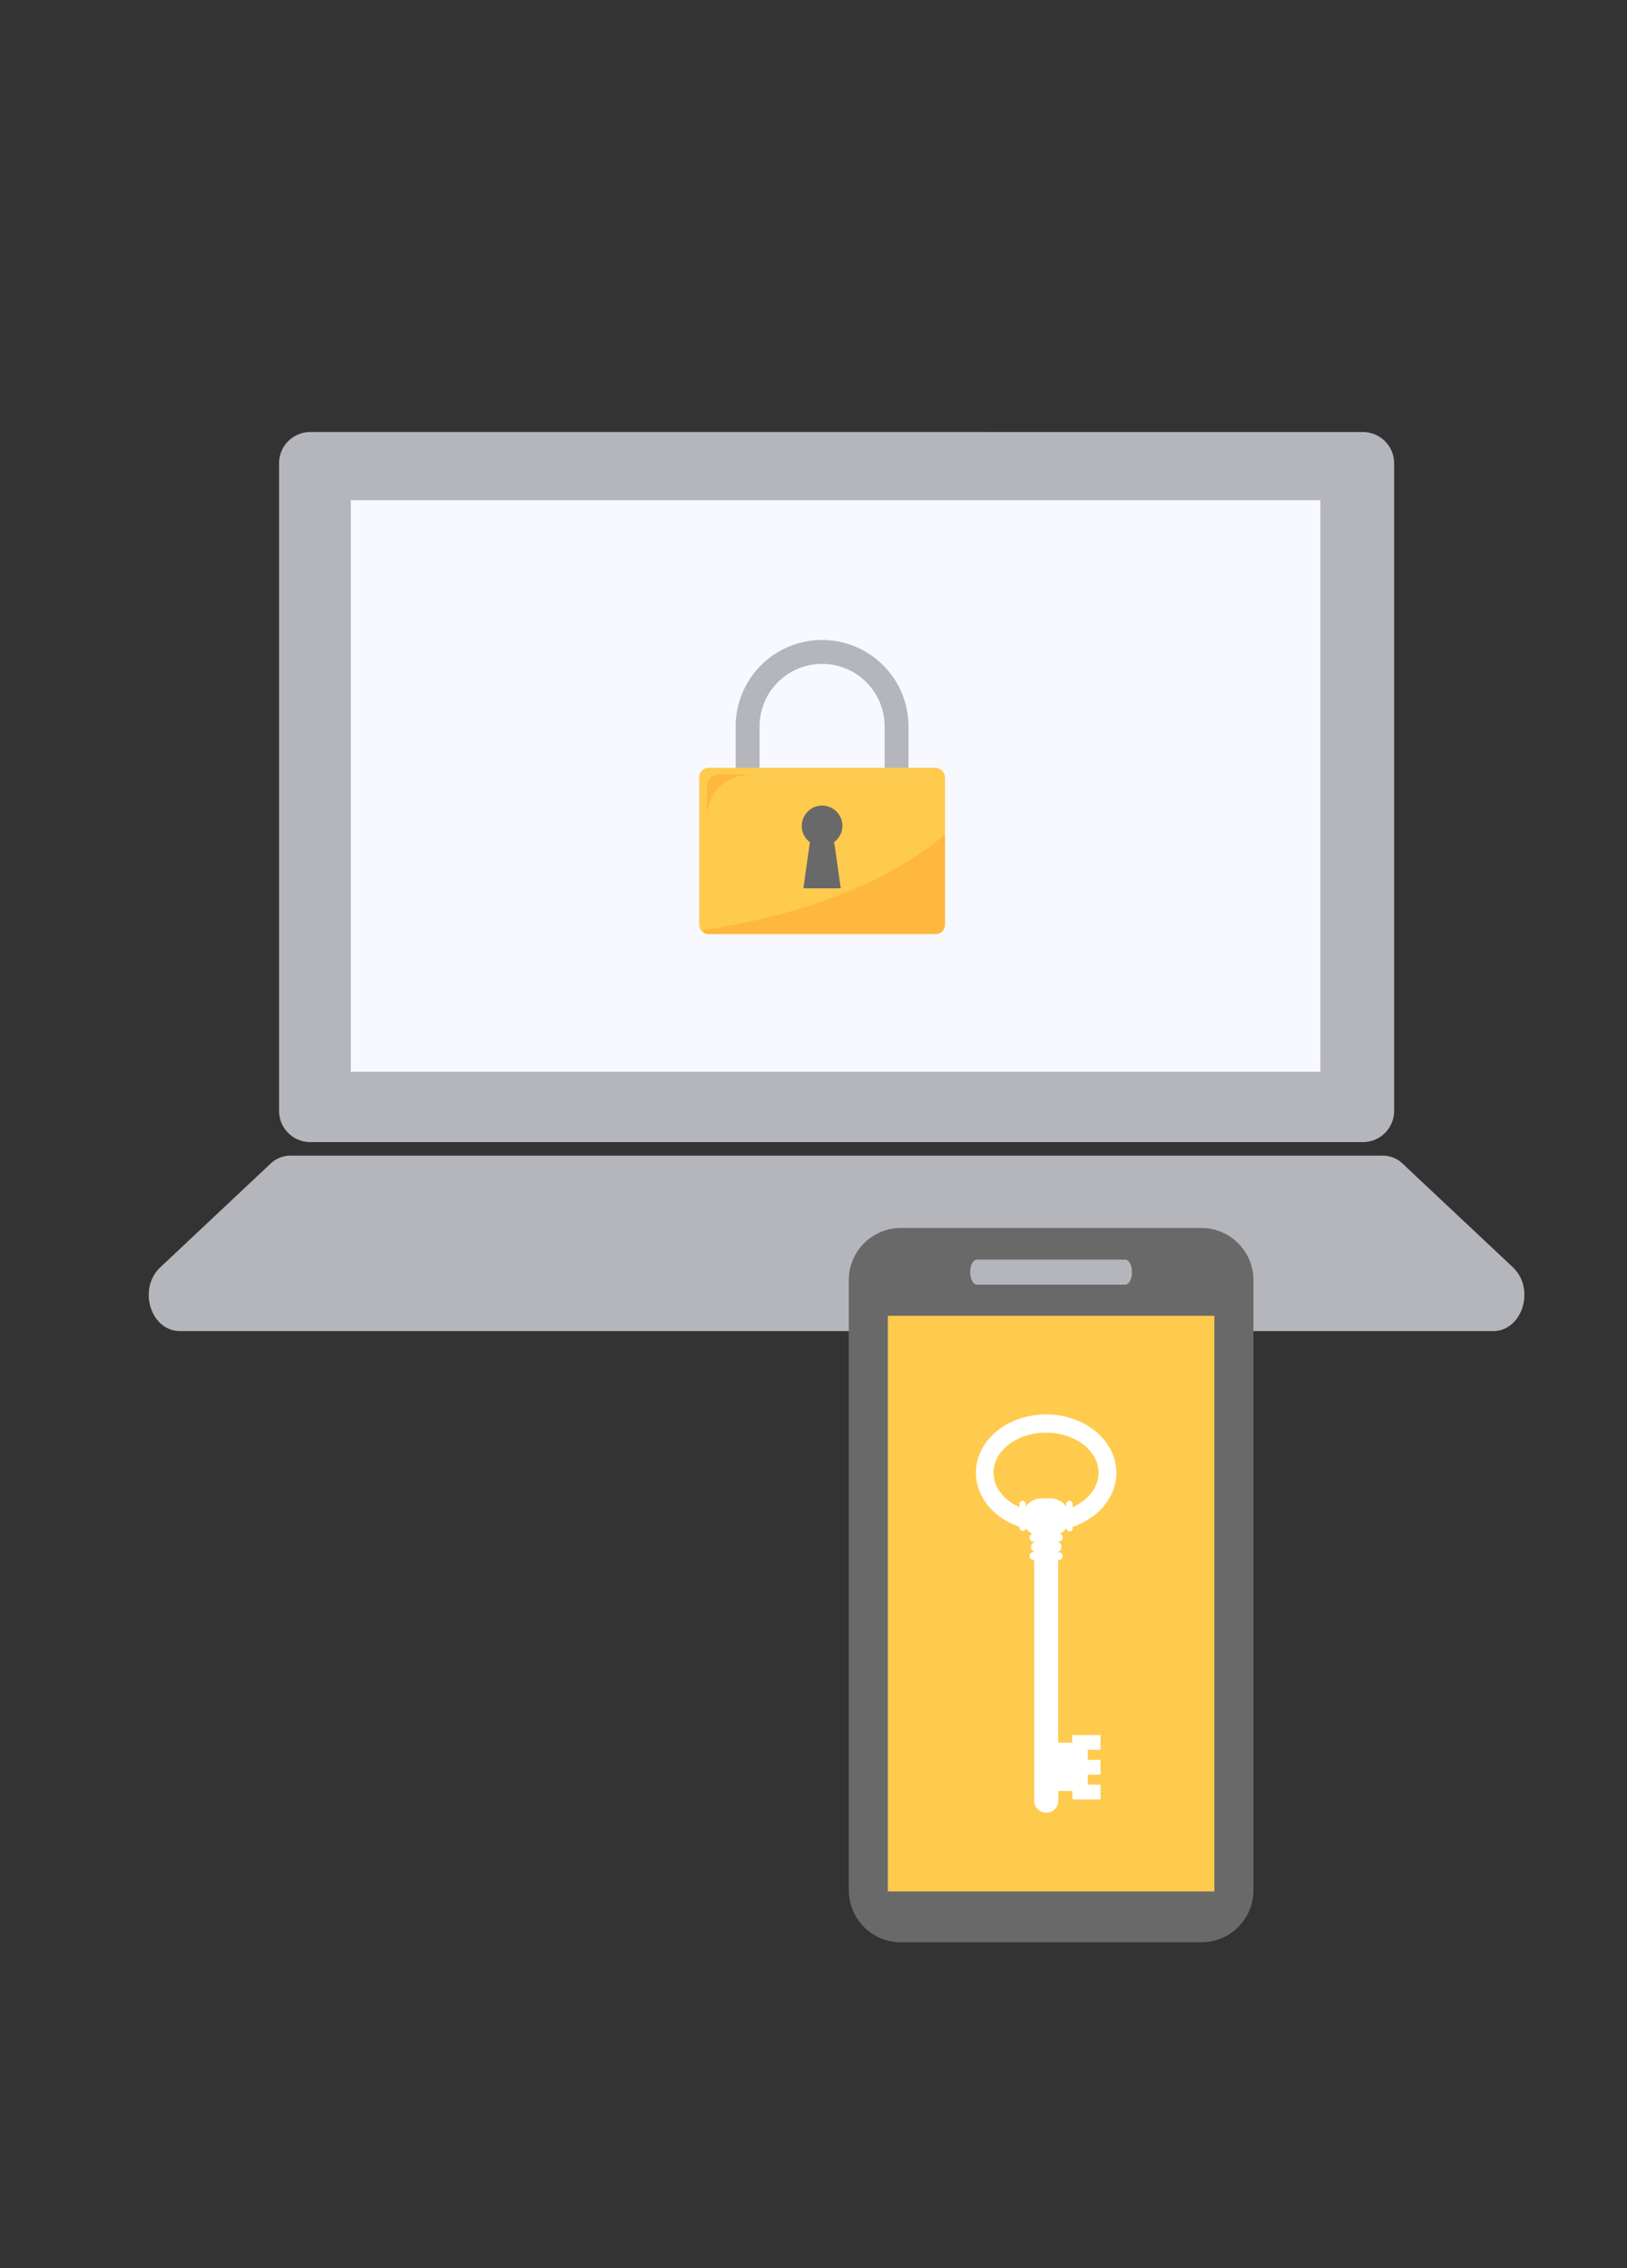 <svg xmlns="http://www.w3.org/2000/svg" viewBox="0 0 500 697"><rect x="0" y="0" width="500" height="697" fill="#333333" stroke="none"/><defs><style>.cls-1{isolation:isolate;}.cls-2{fill:#b5b5bc;}.cls-3{fill:#f8f8ff;}.cls-4{fill:#ffcb4e;}.cls-5{fill:#ff8c19;opacity:0.3;}.cls-5,.cls-7{mix-blend-mode:darken;}.cls-6,.cls-7{fill:#696969;}.cls-8{fill:#fff;}</style></defs><title>befund</title><g class="cls-1"><g id="OBJECTS"><path class="cls-2" d="M95.37,132.76a9.62,9.62,0,0,0-9.61,9.62v199A9.61,9.61,0,0,0,95.37,351H418.82a9.62,9.62,0,0,0,9.62-9.61v-199a9.62,9.62,0,0,0-9.62-9.62ZM405.79,329.48h-298V153.65h298Z"/><path class="cls-2" d="M425,355.15H89.2a8.89,8.89,0,0,0-6.1,2.5L49.27,389.46c-7,6.58-3,19.61,6.09,19.61H458.85c9,0,13.08-13,6.08-19.61l-33.84-31.81A8.85,8.85,0,0,0,425,355.15Z"/><path class="cls-3" d="M405.79,329.48V153.65h-298V329.48Z"/><path class="cls-2" d="M279.19,247.5h-7.34V223.23a19.21,19.21,0,0,0-38.42,0V247.5h-7.34V223.23a26.55,26.55,0,0,1,53.1,0Z"/><rect class="cls-4" x="214.86" y="235.98" width="75.56" height="51.09" rx="2.85"/><path class="cls-5" d="M290.42,284.23V256.41c-23,19.48-56.21,26.79-75,29.48a2.83,2.83,0,0,0,2.3,1.18h69.87A2.84,2.84,0,0,0,290.42,284.23Z"/><path class="cls-6" d="M258.89,253.83a6.25,6.25,0,1,0-10,5l-2,14.12h11.4l-2-14.12A6.25,6.25,0,0,0,258.89,253.83Z"/><path class="cls-5" d="M217.24,241.37v9.77C217.5,247,219.5,238,232,238H220.65A3.42,3.42,0,0,0,217.24,241.37Z"/><path class="cls-7" d="M246.94,273s8.46-2.4,9.42-14.12l2,14.12Z"/><rect class="cls-4" x="266.72" y="394.8" width="113.87" height="197.31"/><path class="cls-6" d="M369.2,377.39H276.85a16,16,0,0,0-16,16V580.91a16,16,0,0,0,16,16H369.2a16,16,0,0,0,16-16V393.38A16,16,0,0,0,369.2,377.39Zm-69,9.71h45.59c1.15,0,2.08,1.72,2.08,3.84s-.93,3.86-2.08,3.86H300.24c-1.16,0-2.08-1.73-2.08-3.86S299.08,387.1,300.24,387.1Zm73,194.17H272.85V404.37H373.2Z"/><path class="cls-8" d="M332.77,533.21h-3.26v2.35h-4.34V479.48h.18a1.22,1.22,0,1,0,0-2.44h-.18v-.12a1.62,1.62,0,0,0-.1-3.06l0-.08h.31a1.22,1.22,0,0,0,.37-2.38,5.86,5.86,0,0,0,1.83-1.6l.16,0a.95.95,0,0,0,1.89-.07v-.49c7.88-2.67,13.44-9.11,13.44-16.62,0-9.91-9.66-17.94-21.58-17.94s-21.57,8-21.57,17.94c0,7.51,5.55,13.95,13.43,16.62v.49a1,1,0,0,0,1.9.07l.16,0a5.94,5.94,0,0,0,1.82,1.6,1.22,1.22,0,0,0,.37,2.38h.31l0,.11a1.62,1.62,0,0,0-.09,3V477h-.19a1.22,1.22,0,1,0,0,2.44h.19v74.13a3.71,3.71,0,0,0,7.41,0v-3.17h4.34V553h8.64v-4.53h-3.93v-3.09h3.93v-4.53h-3.93v-3.1h3.93v-4.52h-5.38Zm-27.44-80.63c0-6.79,7.22-12.29,16.13-12.29s16.14,5.5,16.14,12.29c0,4.53-3.21,8.48-8,10.61v-.63a1,1,0,1,0-1.9,0v.5a5.8,5.8,0,0,0-4.84-2.58h-2.79a5.83,5.83,0,0,0-4.85,2.58v-.5a1,1,0,1,0-1.9,0v.63C308.54,461.06,305.33,457.11,305.33,452.58Z"/></g></g></svg>